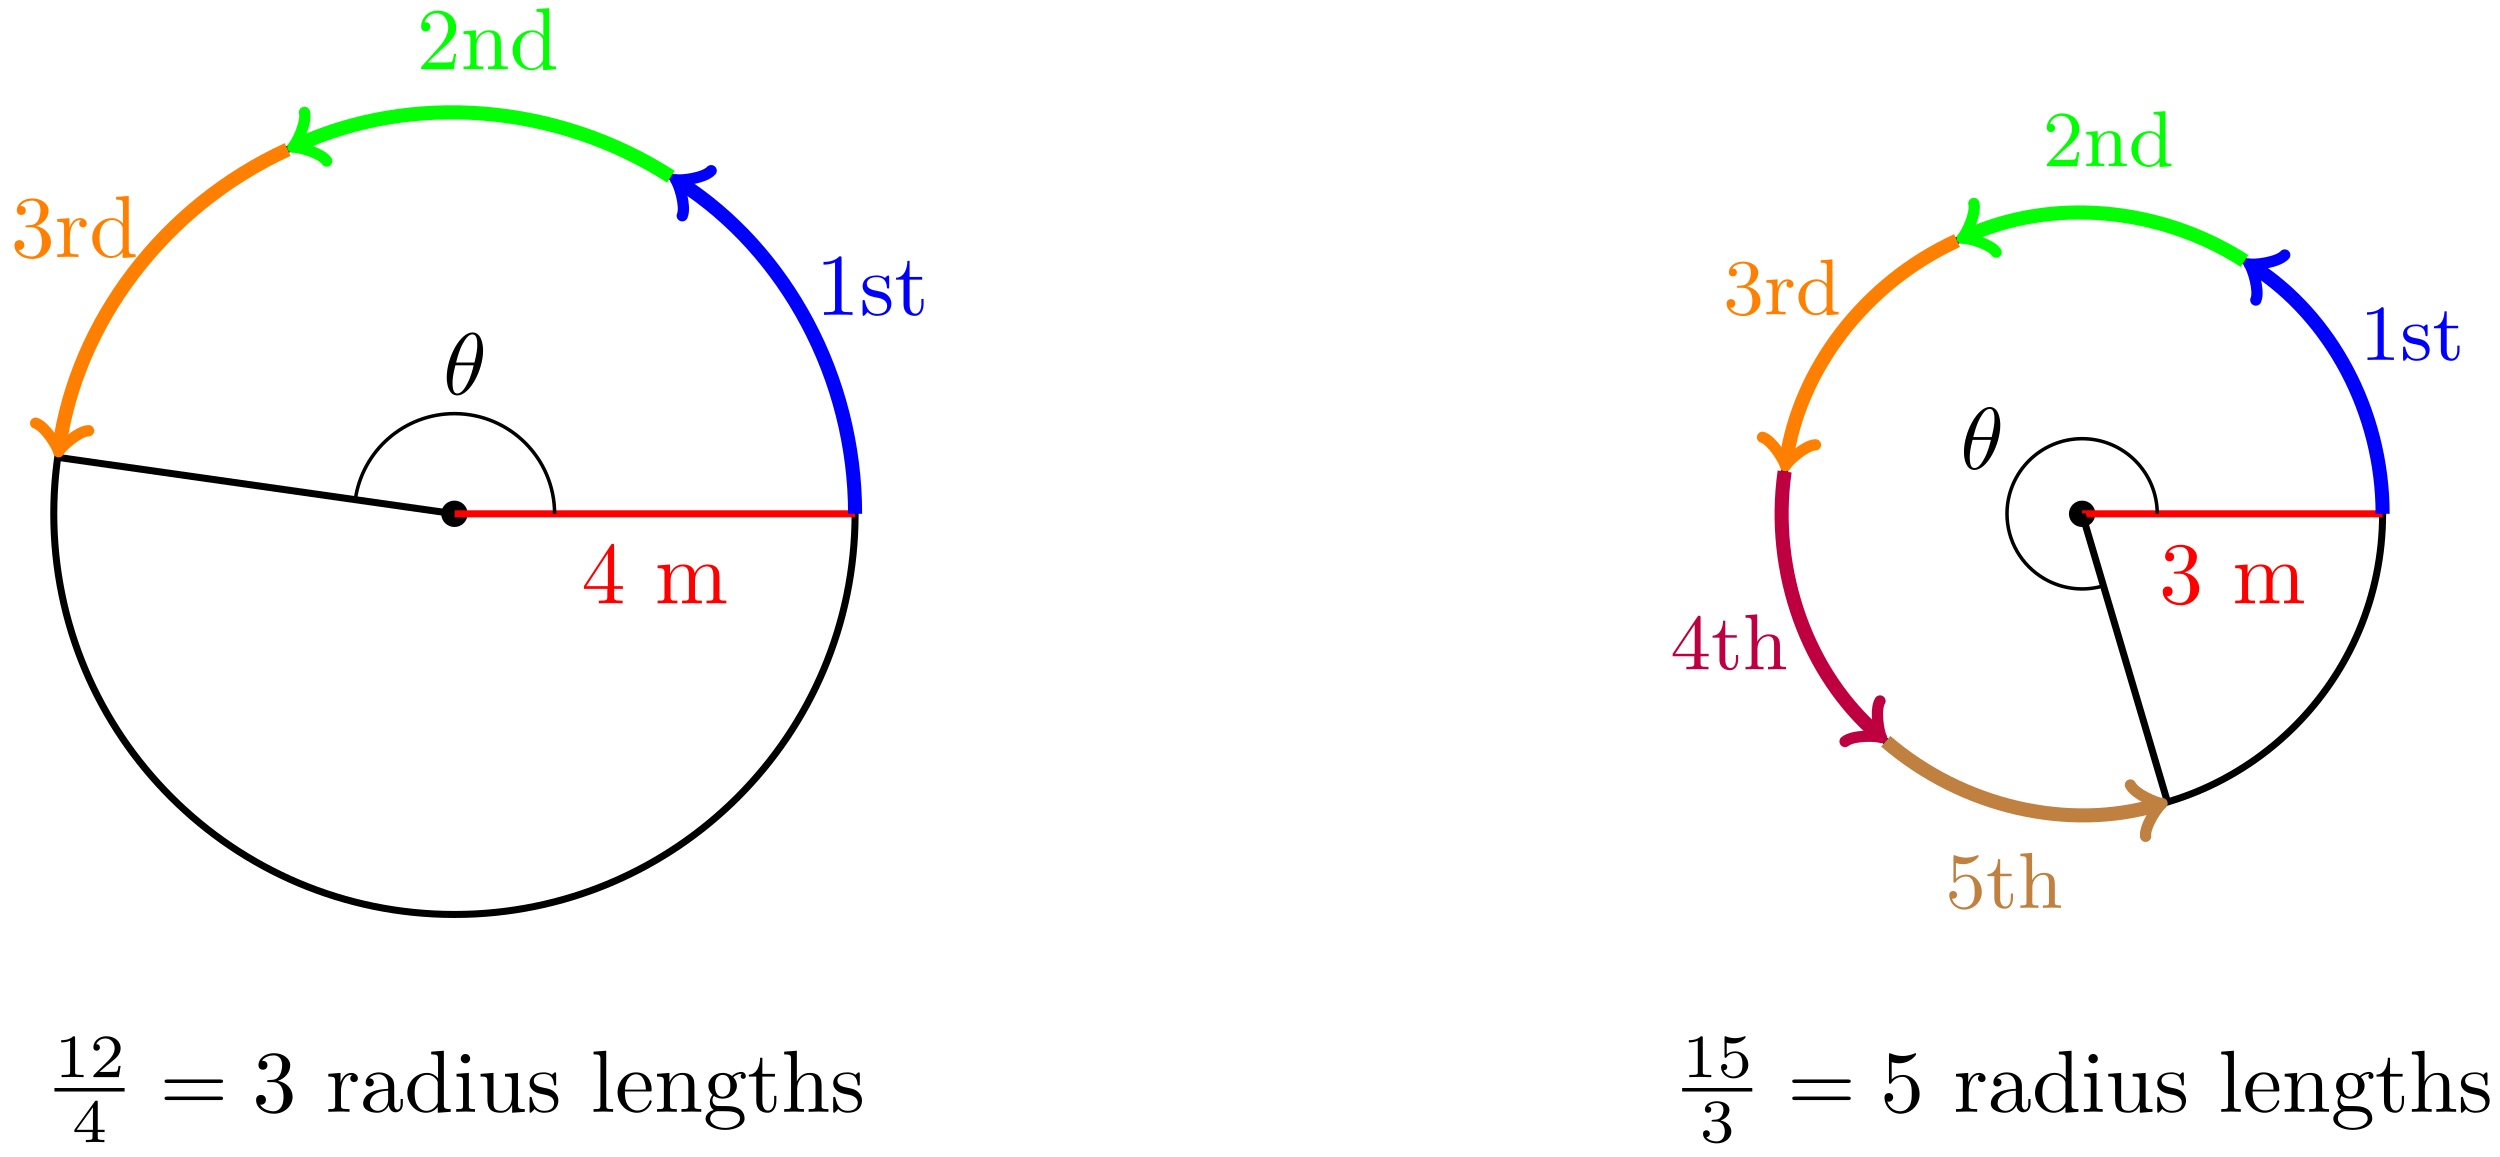 <svg xmlns="http://www.w3.org/2000/svg" xmlns:xlink="http://www.w3.org/1999/xlink" xmlns:inkscape="http://www.inkscape.org/namespaces/inkscape" version="1.1" width="283" height="131" viewBox="0 0 283 131">
<defs>
<path id="font_1_2" d="M.294 .165V.078C.294 .042 .292 .031 .218 .031H.197V0C.238 .003 .29 .003 .332 .003 .374 .003 .427 .003 .468 0V.031H.447C.373 .031 .371 .042 .371 .078V.165H.471V.196H.371V.651C.371 .671 .371 .677 .355 .677 .346 .677 .343 .677 .335 .665L.028 .196V.165H.294M.3 .196H.056L.3 .569V.196Z"/>
<path id="font_2_75" d="M.813 0V.031C.761 .031 .736 .031 .735 .061V.252C.735 .338 .735 .369 .704 .405 .69 .422 .657 .442 .599 .442 .515 .442 .471 .382 .454 .344 .44 .431 .366 .442 .321 .442 .248 .442 .201 .399 .173 .337V.442L.032 .431V.4C.102 .4 .11 .393 .11 .344V.076C.11 .031 .099 .031 .032 .031V0L.145 .003 .257 0V.031C.19 .031 .179 .031 .179 .076V.26C.179 .364 .25 .42 .314 .42 .377 .42 .388 .366 .388 .309V.076C.388 .031 .377 .031 .31 .031V0L.423 .003 .535 0V.031C.468 .031 .457 .031 .457 .076V.26C.457 .364 .528 .42 .592 .42 .655 .42 .666 .366 .666 .309V.076C.666 .031 .655 .031 .588 .031V0L.701 .003 .813 0Z"/>
<path id="font_2_82" d="M.419 0V.031H.387C.297 .031 .294 .042 .294 .079V.64C.294 .664 .294 .666 .271 .666 .209 .602 .121 .602 .089 .602V.571C.109 .571 .168 .571 .22 .597V.079C.22 .043 .217 .031 .127 .031H.095V0C.13 .003 .217 .003 .257 .003 .297 .003 .384 .003 .419 0Z"/>
<path id="font_2_98" d="M.36 .128C.36 .181 .33 .211 .318 .223 .285 .255 .246 .263 .204 .271 .148 .282 .081 .295 .081 .353 .081 .388 .107 .429 .193 .429 .303 .429 .308 .339 .31 .308 .311 .299 .322 .299 .322 .299 .335 .299 .335 .304 .335 .323V.424C.335 .441 .335 .448 .324 .448 .319 .448 .317 .448 .304 .436 .301 .432 .291 .423 .287 .42 .249 .448 .208 .448 .193 .448 .071 .448 .033 .381 .033 .325 .033 .29 .049 .262 .076 .24 .108 .214 .136 .208 .208 .194 .23 .19 .312 .174 .312 .102 .312 .051 .277 .011 .199 .011 .115 .011 .079 .068 .06 .153 .057 .166 .056 .17 .046 .17 .033 .17 .033 .163 .033 .145V.013C.033-.004 .033-.011 .044-.011 .049-.011 .05-.01 .069 .009 .071 .011 .071 .013 .089 .032 .133-.01 .178-.011 .199-.011 .314-.011 .36 .056 .36 .128V.128Z"/>
<path id="font_2_105" d="M.332 .124V.181H.307V.126C.307 .052 .277 .014 .24 .014 .173 .014 .173 .105 .173 .122V.4H.316V.431H.173V.614H.148C.147 .532 .117 .426 .019 .422V.4H.104V.124C.104 .001 .197-.011 .233-.011 .304-.011 .332 .06 .332 .124V.124Z"/>
<path id="font_2_107" d="M.449 .174H.424C.419 .144 .412 .1 .402 .085 .395 .077 .329 .077 .307 .077H.127L.233 .18C.389 .318 .449 .372 .449 .472 .449 .586 .359 .666 .237 .666 .124 .666 .05 .574 .05 .485 .05 .429 .1 .429 .103 .429 .12 .429 .155 .441 .155 .482 .155 .508 .137 .534 .102 .534 .094 .534 .092 .534 .089 .533 .112 .598 .166 .635 .224 .635 .315 .635 .358 .554 .358 .472 .358 .392 .308 .313 .253 .251L.061 .037C.05 .026 .05 .024 .05 0H.421L.449 .174Z"/>
<path id="font_2_77" d="M.535 0V.031C.483 .031 .458 .031 .457 .061V.252C.457 .338 .457 .369 .426 .405 .412 .422 .379 .442 .321 .442 .248 .442 .201 .399 .173 .337V.442L.032 .431V.4C.102 .4 .11 .393 .11 .344V.076C.11 .031 .099 .031 .032 .031V0L.145 .003 .257 0V.031C.19 .031 .179 .031 .179 .076V.26C.179 .364 .25 .42 .314 .42 .377 .42 .388 .366 .388 .309V.076C.388 .031 .377 .031 .31 .031V0L.423 .003 .535 0Z"/>
<path id="font_2_47" d="M.527 0V.031C.457 .031 .449 .038 .449 .087V.694L.305 .683V.652C.375 .652 .383 .645 .383 .596V.38C.354 .416 .311 .442 .257 .442 .139 .442 .034 .344 .034 .215 .034 .088 .132-.011 .246-.011 .31-.011 .355 .023 .38 .055V-.011L.527 0M.38 .118C.38 .1 .38 .098 .369 .081 .339 .033 .294 .011 .251 .011 .206 .011 .17 .037 .146 .075 .12 .116 .117 .173 .117 .214 .117 .251 .119 .311 .148 .356 .169 .387 .207 .42 .261 .42 .296 .42 .338 .405 .369 .36 .38 .343 .38 .341 .38 .323V.118Z"/>
<path id="font_2_106" d="M.457 .17C.457 .253 .394 .331 .29 .352 .372 .379 .43 .449 .43 .528 .43 .61 .342 .666 .246 .666 .145 .666 .069 .606 .069 .53 .069 .497 .091 .478 .12 .478 .151 .478 .171 .5 .171 .529 .171 .579 .124 .579 .109 .579 .14 .628 .206 .641 .242 .641 .283 .641 .338 .619 .338 .529 .338 .517 .336 .459 .31 .415 .28 .367 .246 .364 .221 .363 .213 .362 .189 .36 .182 .36 .174 .359 .167 .358 .167 .348 .167 .337 .174 .337 .191 .337H.235C.317 .337 .354 .269 .354 .17 .354 .034 .285 .006 .241 .006 .198 .006 .123 .022 .088 .081 .123 .076 .154 .098 .154 .136 .154 .172 .127 .192 .098 .192 .074 .192 .042 .178 .042 .134 .042 .043 .135-.022 .244-.022 .366-.022 .457 .068 .457 .17Z"/>
<path id="font_2_96" d="M.364 .381C.364 .413 .333 .442 .29 .442 .217 .442 .181 .375 .167 .332V.442L.028 .431V.4C.098 .4 .106 .393 .106 .344V.076C.106 .031 .095 .031 .028 .031V0L.142 .003C.182 .003 .229 .003 .269 0V.031H.248C.174 .031 .172 .042 .172 .078V.232C.172 .331 .214 .42 .29 .42 .297 .42 .299 .42 .301 .419 .298 .418 .278 .406 .278 .38 .278 .352 .299 .337 .321 .337 .339 .337 .364 .349 .364 .381Z"/>
<path id="font_3_1" d="M.455 .5C.455 .566 .437 .705 .335 .705 .196 .705 .042 .423 .042 .194 .042 .1 .071-.011 .162-.011 .303-.011 .455 .276 .455 .5M.148 .363C.165 .427 .185 .507 .225 .578 .252 .627 .289 .683 .334 .683 .383 .683 .389 .619 .389 .562 .389 .513 .381 .462 .357 .363H.148M.348 .331C.337 .285 .316 .2 .278 .128 .243 .06 .205 .011 .162 .011 .129 .011 .108 .04 .108 .133 .108 .175 .114 .233 .14 .331H.348Z"/>
<path id="font_1_1" d="M.29 .352C.372 .379 .43 .449 .43 .528 .43 .61 .342 .666 .246 .666 .145 .666 .069 .606 .069 .53 .069 .497 .091 .478 .12 .478 .151 .478 .171 .5 .171 .529 .171 .579 .124 .579 .109 .579 .14 .628 .206 .641 .242 .641 .283 .641 .338 .619 .338 .529 .338 .517 .336 .459 .31 .415 .28 .367 .246 .364 .221 .363 .213 .362 .189 .36 .182 .36 .174 .359 .167 .358 .167 .348 .167 .337 .174 .337 .191 .337H.235C.317 .337 .354 .269 .354 .17 .354 .034 .285 .006 .241 .006 .198 .006 .123 .022 .088 .081 .123 .076 .154 .098 .154 .136 .154 .172 .127 .192 .098 .192 .074 .192 .042 .178 .042 .134 .042 .043 .135-.022 .244-.022 .366-.022 .457 .068 .457 .17 .457 .253 .394 .331 .29 .352Z"/>
<path id="font_4_82" d="M.432 0V.031H.4C.307 .031 .304 .043 .304 .08V.639C.304 .664 .303 .666 .278 .666 .216 .602 .124 .602 .093 .602V.571C.112 .571 .173 .571 .227 .597V.08C.227 .043 .224 .031 .131 .031H.099V0C.135 .003 .224 .003 .265 .003 .306 .003 .396 .003 .432 0Z"/>
<path id="font_4_98" d="M.37 .128C.37 .173 .35 .2 .328 .223 .294 .256 .258 .263 .184 .277 .158 .282 .085 .295 .085 .352 .085 .384 .108 .426 .199 .426 .307 .426 .314 .343 .316 .318 .317 .306 .317 .3 .33 .3 .344 .3 .344 .307 .344 .326V.422C.344 .439 .344 .448 .332 .448 .327 .448 .325 .448 .312 .436 .31 .434 .301 .425 .295 .42 .264 .442 .233 .448 .199 .448 .067 .448 .034 .375 .034 .324 .034 .292 .048 .266 .071 .244 .105 .213 .143 .206 .194 .197 .245 .187 .262 .184 .284 .167 .294 .159 .319 .14 .319 .102 .319 .014 .218 .014 .204 .014 .102 .014 .076 .099 .064 .153 .061 .163 .06 .169 .048 .169 .034 .169 .034 .161 .034 .143V.015C.034-.002 .034-.011 .046-.011 .052-.011 .053-.01 .071 .009 .075 .015 .086 .028 .091 .033 .133-.008 .179-.011 .204-.011 .327-.011 .37 .061 .37 .128Z"/>
<path id="font_4_105" d="M.342 .124V.181H.314V.127C.314 .053 .283 .017 .247 .017 .18 .017 .18 .105 .18 .123V.4H.325V.431H.18V.614H.152C.151 .53 .116 .428 .019 .425V.4H.106V.124C.106 .012 .187-.011 .24-.011 .307-.011 .342 .053 .342 .124V.124Z"/>
<path id="font_4_107" d="M.462 .177H.434C.432 .164 .424 .105 .411 .089 .405 .08 .336 .08 .316 .08H.138L.237 .174C.401 .316 .462 .369 .462 .471 .462 .586 .367 .666 .244 .666 .129 .666 .051 .575 .051 .484 .051 .434 .094 .429 .103 .429 .125 .429 .155 .445 .155 .481 .155 .511 .134 .533 .103 .533 .098 .533 .095 .533 .091 .532 .115 .603 .179 .635 .233 .635 .335 .635 .37 .54 .37 .471 .37 .369 .293 .286 .245 .234L.062 .036C.051 .025 .051 .023 .051 0H.434L.462 .177Z"/>
<path id="font_4_77" d="M.547 0V.031C.496 .031 .471 .031 .47 .062V.254C.47 .337 .47 .366 .442 .401 .419 .429 .381 .442 .331 .442 .238 .442 .195 .373 .181 .345H.18V.442L.035 .431V.4C.103 .4 .112 .393 .112 .344V.077C.112 .031 .101 .031 .035 .031V0C.082 .002 .101 .003 .149 .003 .197 .003 .21 .002 .263 0V.031C.197 .031 .186 .031 .186 .077V.259C.186 .365 .261 .417 .324 .417 .383 .417 .396 .368 .396 .308V.077C.396 .031 .385 .031 .319 .031V0C.366 .002 .385 .003 .433 .003 .481 .003 .494 .002 .547 0Z"/>
<path id="font_4_47" d="M.54 0V.031C.472 .031 .463 .038 .463 .087V.694L.315 .683V.652C.383 .652 .392 .645 .392 .596V.383C.387 .389 .342 .442 .264 .442 .141 .442 .034 .344 .034 .215 .034 .09 .134-.011 .253-.011 .326-.011 .371 .032 .389 .053V-.011L.54 0M.389 .12C.389 .102 .389 .099 .374 .078 .343 .033 .297 .014 .257 .014 .214 .014 .174 .038 .148 .08 .122 .123 .12 .182 .12 .214 .12 .261 .126 .314 .152 .354 .174 .386 .215 .417 .268 .417 .31 .417 .35 .396 .377 .358 .389 .342 .389 .341 .389 .322V.12Z"/>
<path id="font_4_106" d="M.47 .17C.47 .257 .401 .331 .305 .352 .398 .387 .442 .46 .442 .529 .442 .606 .357 .666 .253 .666 .149 .666 .071 .607 .071 .531 .071 .498 .093 .479 .122 .479 .151 .479 .172 .5 .172 .529 .172 .564 .148 .579 .114 .579 .14 .621 .201 .641 .25 .641 .333 .641 .349 .575 .349 .528 .349 .498 .343 .45 .318 .412 .287 .367 .252 .365 .223 .363 .198 .361 .196 .361 .188 .361 .179 .36 .171 .359 .171 .348 .171 .335 .179 .335 .196 .335H.243C.33 .335 .368 .265 .368 .169 .368 .041 .3 .006 .249 .006 .23 .006 .133 .011 .088 .084 .124 .079 .152 .104 .152 .138 .152 .171 .127 .192 .098 .192 .073 .192 .043 .177 .043 .135 .043 .046 .136-.022 .252-.022 .377-.022 .47 .067 .47 .169V.17Z"/>
<path id="font_4_96" d="M.373 .38C.373 .412 .343 .442 .298 .442 .238 .442 .196 .4 .173 .338H.172V.442L.03 .431V.4C.098 .4 .107 .393 .107 .344V.077C.107 .031 .096 .031 .03 .031V0C.083 .002 .096 .003 .147 .003L.274 0V.031H.254C.181 .031 .178 .042 .178 .079V.229C.178 .27 .189 .417 .303 .417V.416C.301 .415 .285 .403 .285 .379 .285 .352 .306 .335 .329 .335 .35 .335 .373 .35 .373 .38Z"/>
<path id="font_4_57" d="M.484 .165V.196H.382V.65C.382 .67 .382 .677 .363 .677 .351 .677 .35 .676 .341 .662L.029 .196V.165H.302V.079C.302 .042 .299 .031 .224 .031H.202V0C.265 .003 .335 .003 .342 .003 .347 .003 .419 .003 .482 0V.031H.46C.385 .031 .382 .042 .382 .079V.165H.484M.308 .196H.061L.308 .566V.196Z"/>
<path id="font_4_63" d="M.547 0V.031C.496 .031 .471 .031 .47 .062V.254C.47 .337 .47 .366 .442 .401 .419 .429 .381 .442 .331 .442 .264 .442 .215 .407 .184 .351H.183V.694L.035 .683V.652C.103 .652 .112 .645 .112 .596V.077C.112 .031 .101 .031 .035 .031V0C.082 .002 .101 .003 .149 .003 .197 .003 .21 .002 .263 0V.031C.197 .031 .186 .031 .186 .077V.259C.186 .365 .261 .417 .324 .417 .383 .417 .396 .368 .396 .308V.077C.396 .031 .385 .031 .319 .031V0C.366 .002 .385 .003 .433 .003 .481 .003 .494 .002 .547 0Z"/>
<path id="font_4_56" d="M.462 .2C.462 .321 .376 .42 .267 .42 .219 .42 .17 .404 .135 .368V.565C.165 .556 .196 .551 .227 .551 .35 .551 .422 .64 .422 .653 .422 .662 .416 .666 .411 .666 .411 .666 .407 .666 .398 .661 .351 .642 .305 .634 .263 .634 .22 .634 .175 .642 .129 .661 .119 .666 .116 .666 .116 .666 .104 .666 .104 .656 .104 .639V.345C.104 .327 .104 .316 .118 .316 .126 .316 .129 .32 .135 .329 .165 .371 .213 .395 .265 .395 .372 .395 .372 .24 .372 .204 .372 .173 .372 .111 .344 .066 .317 .024 .275 .006 .236 .006 .177 .006 .11 .042 .086 .116 .086 .117 .093 .115 .1 .115 .12 .115 .149 .128 .149 .164 .149 .195 .127 .213 .1 .213 .079 .213 .051 .201 .051 .161 .051 .07 .127-.022 .238-.022 .359-.023 .462 .075 .462 .199V.2Z"/>
<path id="font_5_1" d="M.335 .636C.335 .663 .333 .664 .305 .664 .241 .601 .15 .6 .109 .6V.564C.133 .564 .199 .564 .254 .592V.082C.254 .049 .254 .036 .154 .036H.116V0C.134 .001 .257 .004 .294 .004 .325 .004 .451 .001 .473 0V.036H.435C.335 .036 .335 .049 .335 .082V.636Z"/>
<path id="font_5_2" d="M.505 .182H.471C.468 .16 .458 .101 .445 .091 .437 .085 .36 .085 .346 .085H.162C.267 .178 .302 .206 .362 .253 .436 .312 .505 .374 .505 .469 .505 .59 .399 .664 .271 .664 .147 .664 .063 .577 .063 .485 .063 .434 .106 .429 .116 .429 .14 .429 .169 .446 .169 .482 .169 .5 .162 .535 .11 .535 .141 .606 .209 .628 .256 .628 .356 .628 .408 .55 .408 .469 .408 .382 .346 .313 .314 .277L.073 .039C.063 .03 .063 .028 .063 0H.475L.505 .182Z"/>
<path id="font_5_4" d="M.529 .164V.2H.418V.646C.418 .667 .418 .674 .396 .674 .384 .674 .38 .674 .37 .66L.039 .2V.164H.333V.082C.333 .048 .333 .036 .252 .036H.225V0C.275 .002 .339 .004 .375 .004 .412 .004 .476 .002 .526 0V.036H.499C.418 .036 .418 .048 .418 .082V.164H.529M.34 .566V.2H.076L.34 .566Z"/>
<path id="font_1_4" d="M.687 .327C.702 .327 .721 .327 .721 .347 .721 .367 .702 .367 .688 .367H.089C.075 .367 .056 .367 .056 .347 .056 .327 .075 .327 .09 .327H.687M.688 .133C.702 .133 .721 .133 .721 .153 .721 .173 .702 .173 .687 .173H.09C.075 .173 .056 .173 .056 .153 .056 .133 .075 .133 .089 .133H.688Z"/>
<path id="font_2_28" d="M.483 .089V.145H.458V.089C.458 .031 .433 .025 .422 .025 .389 .025 .385 .07 .385 .075V.275C.385 .317 .385 .356 .349 .393 .31 .432 .26 .448 .212 .448 .13 .448 .061 .401 .061 .335 .061 .305 .081 .288 .107 .288 .135 .288 .153 .308 .153 .334 .153 .346 .148 .379 .102 .38 .129 .415 .178 .426 .21 .426 .259 .426 .316 .387 .316 .298V.261C.265 .258 .195 .255 .132 .225 .057 .191 .032 .139 .032 .095 .032 .014 .129-.011 .192-.011 .258-.011 .304 .029 .323 .076 .327 .036 .354-.006 .401-.006 .422-.006 .483 .008 .483 .089M.316 .14C.316 .045 .244 .011 .199 .011 .15 .011 .109 .046 .109 .096 .109 .151 .151 .234 .316 .24V.14Z"/>
<path id="font_2_66" d="M.247 0V.031C.181 .031 .177 .036 .177 .075V.442L.037 .431V.4C.102 .4 .111 .394 .111 .345V.076C.111 .031 .1 .031 .033 .031V0L.143 .003C.178 .003 .213 .001 .247 0M.192 .604C.192 .631 .169 .657 .139 .657 .105 .657 .085 .629 .085 .604 .085 .577 .108 .551 .138 .551 .172 .551 .192 .579 .192 .604Z"/>
<path id="font_2_109" d="M.535 0V.031C.465 .031 .457 .038 .457 .087V.442L.31 .431V.4C.38 .4 .388 .393 .388 .344V.166C.388 .079 .34 .011 .267 .011 .183 .011 .179 .058 .179 .11V.442L.032 .431V.4C.11 .4 .11 .397 .11 .308V.158C.11 .08 .11-.011 .262-.011 .318-.011 .362 .017 .391 .079V-.011L.535 0Z"/>
<path id="font_2_72" d="M.255 0V.031C.188 .031 .177 .031 .177 .076V.694L.033 .683V.652C.103 .652 .111 .645 .111 .596V.076C.111 .031 .1 .031 .033 .031V0L.144 .003 .255 0Z"/>
<path id="font_2_50" d="M.415 .119C.415 .129 .407 .131 .402 .131 .393 .131 .391 .125 .389 .117 .354 .014 .264 .014 .254 .014 .204 .014 .164 .044 .141 .081 .111 .129 .111 .195 .111 .231H.39C.412 .231 .415 .231 .415 .252 .415 .351 .361 .448 .236 .448 .12 .448 .028 .345 .028 .22 .028 .086 .133-.011 .248-.011 .37-.011 .415 .1 .415 .119M.349 .252H.112C.118 .401 .202 .426 .236 .426 .339 .426 .349 .291 .349 .252Z"/>
<path id="font_2_59" d="M.485 .404C.485 .421 .473 .453 .434 .453 .414 .453 .37 .447 .328 .406 .286 .439 .244 .442 .222 .442 .129 .442 .06 .373 .06 .296 .06 .252 .082 .214 .107 .193 .094 .178 .076 .145 .076 .11 .076 .079 .089 .041 .12 .021 .06 .004 .028-.039 .028-.079 .028-.151 .127-.206 .249-.206 .367-.206 .471-.155 .471-.077 .471-.042 .457 .009 .406 .037 .353 .065 .295 .065 .234 .065 .209 .065 .166 .065 .159 .066 .127 .07 .106 .101 .106 .133 .106 .137 .106 .16 .123 .18 .162 .152 .203 .149 .222 .149 .315 .149 .384 .218 .384 .295 .384 .332 .368 .369 .343 .392 .379 .426 .415 .431 .433 .431 .433 .431 .44 .431 .443 .43 .432 .426 .427 .415 .427 .403 .427 .386 .44 .374 .456 .374 .466 .374 .485 .381 .485 .404V.404M.309 .296C.309 .269 .308 .237 .293 .212 .285 .2 .262 .172 .222 .172 .135 .172 .135 .272 .135 .295 .135 .322 .136 .354 .151 .379 .159 .391 .182 .419 .222 .419 .309 .419 .309 .319 .309 .296V.296M.419-.079C.419-.133 .348-.183 .25-.183 .149-.183 .08-.132 .08-.079 .08-.033 .118 .004 .162 .007H.221C.307 .007 .419 .007 .419-.079Z"/>
<path id="font_2_63" d="M.535 0V.031C.483 .031 .458 .031 .457 .061V.252C.457 .338 .457 .369 .426 .405 .412 .422 .379 .442 .321 .442 .237 .442 .193 .382 .177 .346H.176V.694L.032 .683V.652C.102 .652 .11 .645 .11 .596V.076C.11 .031 .099 .031 .032 .031V0L.145 .003 .257 0V.031C.19 .031 .179 .031 .179 .076V.26C.179 .364 .25 .42 .314 .42 .377 .42 .388 .366 .388 .309V.076C.388 .031 .377 .031 .31 .031V0L.423 .003 .535 0Z"/>
<path id="font_5_5" d="M.155 .559C.206 .546 .236 .546 .252 .546 .384 .546 .462 .636 .462 .651 .462 .662 .455 .665 .45 .665 .448 .665 .446 .665 .442 .662 .418 .653 .365 .633 .291 .633 .263 .633 .21 .635 .145 .66 .135 .665 .133 .665 .132 .665 .119 .665 .119 .654 .119 .638V.343C.119 .325 .119 .313 .135 .313 .144 .313 .145 .315 .155 .327 .198 .383 .259 .391 .294 .391 .354 .391 .381 .343 .386 .335 .404 .301 .41 .263 .41 .205 .41 .175 .41 .116 .38 .072 .355 .036 .312 .012 .263 .012 .198 .012 .131 .048 .106 .114 .144 .111 .163 .136 .163 .163 .163 .206 .126 .214 .113 .214 .111 .214 .063 .214 .063 .16 .063 .07 .145-.02 .265-.02 .393-.02 .505 .075 .505 .201 .505 .314 .419 .419 .295 .419 .251 .419 .199 .408 .155 .37V.559Z"/>
<path id="font_5_3" d="M.273 .334C.351 .334 .407 .28 .407 .173 .407 .049 .335 .012 .277 .012 .237 .012 .149 .023 .107 .082 .154 .084 .165 .117 .165 .138 .165 .17 .141 .193 .11 .193 .082 .193 .054 .176 .054 .135 .054 .041 .158-.02 .279-.02 .418-.02 .514 .073 .514 .173 .514 .251 .45 .329 .34 .352 .445 .39 .483 .465 .483 .526 .483 .605 .392 .664 .281 .664 .17 .664 .085 .61 .085 .53 .085 .496 .107 .477 .137 .477 .168 .477 .188 .5 .188 .528 .188 .557 .168 .578 .137 .58 .172 .624 .241 .635 .278 .635 .323 .635 .386 .613 .386 .526 .386 .484 .372 .438 .346 .407 .313 .369 .285 .367 .235 .364 .21 .362 .208 .362 .203 .361 .201 .361 .193 .359 .193 .348 .193 .334 .202 .334 .219 .334H.273Z"/>
<path id="font_1_3" d="M.449 .2C.449 .319 .367 .419 .259 .419 .211 .419 .168 .403 .132 .368V.564C.152 .558 .185 .551 .217 .551 .34 .551 .41 .642 .41 .655 .41 .661 .407 .666 .4 .666 .399 .666 .397 .666 .392 .663 .372 .654 .323 .634 .256 .634 .216 .634 .17 .641 .123 .662 .115 .665 .113 .665 .111 .665 .101 .665 .101 .657 .101 .641V.344C.101 .326 .101 .318 .115 .318 .122 .318 .124 .321 .128 .327 .139 .343 .176 .397 .257 .397 .309 .397 .334 .351 .342 .333 .358 .296 .36 .257 .36 .207 .36 .172 .36 .112 .336 .07 .312 .031 .275 .006 .229 .006 .156 .006 .099 .058 .082 .117 .085 .116 .088 .115 .099 .115 .132 .115 .149 .14 .149 .164 .149 .188 .132 .213 .099 .213 .085 .213 .05 .206 .05 .16 .05 .074 .119-.022 .231-.022 .347-.022 .449 .073 .449 .2Z"/>
</defs>
<path transform="matrix(1,0,0,-1,122.309,58.163)" stroke-width=".797" stroke-linecap="butt" stroke-miterlimit="10" stroke-linejoin="miter" fill="none" stroke="#000000" d="M-25.512 0C-25.512 25.049-45.818 45.355-70.867 45.355-95.916 45.355-116.222 25.049-116.222 0-116.222-25.049-95.916-45.355-70.867-45.355-45.818-45.355-25.512-25.049-25.512 0ZM-70.867 0"/>
<path transform="matrix(1,0,0,-1,122.309,58.163)" d="M-69.373 0C-69.373 .825-70.042 1.494-70.867 1.494-71.692 1.494-72.361 .825-72.361 0-72.361-.825-71.692-1.494-70.867-1.494-70.042-1.494-69.373-.825-69.373 0ZM-70.867 0"/>
<path transform="matrix(1,0,0,-1,122.309,58.163)" stroke-width=".797" stroke-linecap="butt" stroke-miterlimit="10" stroke-linejoin="miter" fill="none" stroke="#ff0000" d="M-70.867 0H-25.512"/>
<use data-text="4" xlink:href="#font_1_2" transform="matrix(9.963,0,0,-9.963,65.821,68.302)" fill="#ff0000"/>
<use data-text="m" xlink:href="#font_2_75" transform="matrix(9.963,0,0,-9.963,74.12,68.302)" fill="#ff0000"/>
<path transform="matrix(1,0,0,-1,122.309,58.163)" stroke-width=".797" stroke-linecap="butt" stroke-miterlimit="10" stroke-linejoin="miter" fill="none" stroke="#000000" d="M-70.867 0-115.768 6.389"/>
<path transform="matrix(1,0,0,-1,122.309,58.163)" stroke-width="1.594" stroke-linecap="butt" stroke-miterlimit="10" stroke-linejoin="miter" fill="none" stroke="#0000ff" d="M-25.512 0C-25.512 15.44-33.375 29.824-45.352 37.513"/>
<path transform="matrix(-.841,-.54,-.54,.842,76.957,20.647)" stroke-width="1.275" stroke-linecap="round" stroke-linejoin="round" fill="none" stroke="#0000ff" d="M-2.271 3.029C-2.082 1.893 0 .189 .568 0 0-.189-2.082-1.893-2.271-3.029"/>
<path transform="matrix(1,0,0,-1,122.309,58.163)" stroke-width="1.594" stroke-linecap="butt" stroke-miterlimit="10" stroke-linejoin="miter" fill="none" stroke="#00ff00" d="M-46.366 38.164C-59.357 46.505-75.709 47.662-88.65 41.737"/>
<path transform="matrix(-.909,.416,.416,.909,33.659,16.423)" stroke-width="1.275" stroke-linecap="round" stroke-linejoin="round" fill="none" stroke="#00ff00" d="M-2.271 3.029C-2.082 1.893 0 .189 .568 0 0-.189-2.082-1.893-2.271-3.029"/>
<path transform="matrix(1,0,0,-1,122.309,58.163)" stroke-width="1.594" stroke-linecap="butt" stroke-miterlimit="10" stroke-linejoin="miter" fill="none" stroke="#ff8000" d="M-89.746 41.236C-103.784 34.809-113.593 21.674-115.598 7.583"/>
<path transform="matrix(-.141,.99,.99,.141,6.711,50.579)" stroke-width="1.275" stroke-linecap="round" stroke-linejoin="round" fill="none" stroke="#ff8000" d="M-2.271 3.029C-2.082 1.893 0 .189 .568 0 0-.189-2.082-1.893-2.271-3.029"/>
<use data-text="1" xlink:href="#font_2_82" transform="matrix(9.963,0,0,-9.963,92.335,35.645)" fill="#0000ff"/>
<use data-text="s" xlink:href="#font_2_98" transform="matrix(9.963,0,0,-9.963,97.316,35.645)" fill="#0000ff"/>
<use data-text="t" xlink:href="#font_2_105" transform="matrix(9.963,0,0,-9.963,101.242,35.645)" fill="#0000ff"/>
<use data-text="2" xlink:href="#font_2_107" transform="matrix(9.963,0,0,-9.963,47.169,7.835)" fill="#00ff00"/>
<use data-text="n" xlink:href="#font_2_77" transform="matrix(9.963,0,0,-9.963,52.15,7.835)" fill="#00ff00"/>
<use data-text="d" xlink:href="#font_2_47" transform="matrix(9.963,0,0,-9.963,57.69,7.835)" fill="#00ff00"/>
<use data-text="3" xlink:href="#font_2_106" transform="matrix(9.963,0,0,-9.963,1.215,29.095)" fill="#ff8000"/>
<use data-text="r" xlink:href="#font_2_96" transform="matrix(9.963,0,0,-9.963,6.196,29.095)" fill="#ff8000"/>
<use data-text="d" xlink:href="#font_2_47" transform="matrix(9.963,0,0,-9.963,10.102,29.095)" fill="#ff8000"/>
<path transform="matrix(1,0,0,-1,122.309,58.163)" stroke-width=".399" stroke-linecap="butt" stroke-miterlimit="10" stroke-linejoin="miter" fill="none" stroke="#000000" d="M-59.528 0C-59.528 6.262-64.605 11.339-70.867 11.339-76.511 11.339-81.297 7.185-82.092 1.597"/>
<use data-text="&#x03b8;" xlink:href="#font_3_1" transform="matrix(9.963,0,0,-9.963,50.152,44.655)"/>
<path transform="matrix(1,0,0,-1,122.309,58.163)" stroke-width=".797" stroke-linecap="butt" stroke-miterlimit="10" stroke-linejoin="miter" fill="none" stroke="#000000" d="M147.403 0C147.403 18.787 132.174 34.016 113.387 34.016 94.6 34.016 79.371 18.787 79.371 0 79.371-18.787 94.6-34.016 113.387-34.016 132.174-34.016 147.403-18.787 147.403 0ZM113.387 0"/>
<path transform="matrix(1,0,0,-1,122.309,58.163)" d="M114.882 0C114.882 .825 114.213 1.494 113.387 1.494 112.562 1.494 111.893 .825 111.893 0 111.893-.825 112.562-1.494 113.387-1.494 114.213-1.494 114.882-.825 114.882 0ZM113.387 0"/>
<path transform="matrix(1,0,0,-1,122.309,58.163)" stroke-width=".797" stroke-linecap="butt" stroke-miterlimit="10" stroke-linejoin="miter" fill="none" stroke="#ff0000" d="M113.387 0H147.403"/>
<use data-text="3" xlink:href="#font_1_1" transform="matrix(9.963,0,0,-9.963,244.405,68.302)" fill="#ff0000"/>
<use data-text="m" xlink:href="#font_2_75" transform="matrix(9.963,0,0,-9.963,252.704,68.302)" fill="#ff0000"/>
<path transform="matrix(1,0,0,-1,122.309,58.163)" stroke-width=".797" stroke-linecap="butt" stroke-miterlimit="10" stroke-linejoin="miter" fill="none" stroke="#000000" d="M113.387 0 123.048-32.613"/>
<path transform="matrix(1,0,0,-1,122.309,58.163)" stroke-width="1.594" stroke-linecap="butt" stroke-miterlimit="10" stroke-linejoin="miter" fill="none" stroke="#0000ff" d="M147.403 0C147.403 11.58 141.506 22.368 132.777 27.972"/>
<path transform="matrix(-.841,-.54,-.54,.842,255.086,30.189)" stroke-width="1.275" stroke-linecap="round" stroke-linejoin="round" fill="none" stroke="#0000ff" d="M-2.271 3.029C-2.082 1.893 0 .189 .568 0 0-.189-2.082-1.893-2.271-3.029"/>
<path transform="matrix(1,0,0,-1,122.309,58.163)" stroke-width="1.594" stroke-linecap="butt" stroke-miterlimit="10" stroke-linejoin="miter" fill="none" stroke="#00ff00" d="M131.763 28.623C122.019 34.879 109.755 35.747 100.324 31.428"/>
<path transform="matrix(-.909,.416,.416,.909,222.633,26.732)" stroke-width="1.275" stroke-linecap="round" stroke-linejoin="round" fill="none" stroke="#00ff00" d="M-2.271 3.029C-2.082 1.893 0 .189 .568 0 0-.189-2.082-1.893-2.271-3.029"/>
<path transform="matrix(1,0,0,-1,122.309,58.163)" stroke-width="1.594" stroke-linecap="butt" stroke-miterlimit="10" stroke-linejoin="miter" fill="none" stroke="#ff8000" d="M99.228 30.926C88.7 26.107 81.343 16.256 79.882 5.986"/>
<path transform="matrix(-.141,.99,.99,.141,202.191,52.177)" stroke-width="1.275" stroke-linecap="round" stroke-linejoin="round" fill="none" stroke="#ff8000" d="M-2.271 3.029C-2.082 1.893 0 .189 .568 0 0-.189-2.082-1.893-2.271-3.029"/>
<path transform="matrix(1,0,0,-1,122.309,58.163)" stroke-width="1.594" stroke-linecap="butt" stroke-miterlimit="10" stroke-linejoin="miter" fill="none" stroke="#bf0040" d="M79.712 4.792C78.081-6.672 82.397-18.183 90.249-24.961"/>
<path transform="matrix(.757,.653,.653,-.757,212.558,83.126)" stroke-width="1.275" stroke-linecap="round" stroke-linejoin="round" fill="none" stroke="#bf0040" d="M-2.271 3.029C-2.082 1.893 0 .189 .568 0 0-.189-2.082-1.893-2.271-3.029"/>
<path transform="matrix(1,0,0,-1,122.309,58.163)" stroke-width="1.594" stroke-linecap="butt" stroke-miterlimit="10" stroke-linejoin="miter" fill="none" stroke="#bf8040" d="M91.161-25.749C99.926-33.315 111.945-35.902 121.892-32.956"/>
<path transform="matrix(.959,-.284,-.284,-.959,244.201,91.12)" stroke-width="1.275" stroke-linecap="round" stroke-linejoin="round" fill="none" stroke="#bf8040" d="M-2.271 3.029C-2.082 1.893 0 .189 .568 0 0-.189-2.082-1.893-2.271-3.029"/>
<use data-text="1" xlink:href="#font_4_82" transform="matrix(8.966,0,0,-8.967,267.113,40.746)" fill="#0000ff"/>
<use data-text="s" xlink:href="#font_4_98" transform="matrix(8.966,0,0,-8.967,271.722,40.746)" fill="#0000ff"/>
<use data-text="t" xlink:href="#font_4_105" transform="matrix(8.966,0,0,-8.967,275.353,40.746)" fill="#0000ff"/>
<use data-text="2" xlink:href="#font_4_107" transform="matrix(8.966,0,0,-8.967,231.238,18.806)" fill="#00ff00"/>
<use data-text="n" xlink:href="#font_4_77" transform="matrix(8.966,0,0,-8.967,235.847,18.806)" fill="#00ff00"/>
<use data-text="d" xlink:href="#font_4_47" transform="matrix(8.966,0,0,-8.967,240.967,18.806)" fill="#00ff00"/>
<use data-text="3" xlink:href="#font_4_106" transform="matrix(8.966,0,0,-8.967,195.071,35.584)" fill="#ff8000"/>
<use data-text="r" xlink:href="#font_4_96" transform="matrix(8.966,0,0,-8.967,199.68,35.584)" fill="#ff8000"/>
<use data-text="d" xlink:href="#font_4_47" transform="matrix(8.966,0,0,-8.967,203.284,35.584)" fill="#ff8000"/>
<use data-text="4" xlink:href="#font_4_57" transform="matrix(8.966,0,0,-8.967,189.082,75.769)" fill="#bf0040"/>
<use data-text="t" xlink:href="#font_4_105" transform="matrix(8.966,0,0,-8.967,193.691,75.769)" fill="#bf0040"/>
<use data-text="h" xlink:href="#font_4_63" transform="matrix(8.966,0,0,-8.967,197.277,75.769)" fill="#bf0040"/>
<use data-text="5" xlink:href="#font_4_56" transform="matrix(8.966,0,0,-8.967,220.198,102.769)" fill="#bf8040"/>
<use data-text="t" xlink:href="#font_4_105" transform="matrix(8.966,0,0,-8.967,224.807,102.769)" fill="#bf8040"/>
<use data-text="h" xlink:href="#font_4_63" transform="matrix(8.966,0,0,-8.967,228.393,102.769)" fill="#bf8040"/>
<path transform="matrix(1,0,0,-1,122.309,58.163)" stroke-width=".399" stroke-linecap="butt" stroke-miterlimit="10" stroke-linejoin="miter" fill="none" stroke="#000000" d="M121.891 0C121.891 4.697 118.084 8.504 113.387 8.504 108.69 8.504 104.883 4.697 104.883 0 104.883-3.038 106.504-5.846 109.135-7.365 111.155-8.531 113.566-8.816 115.802-8.153"/>
<use data-text="&#x03b8;" xlink:href="#font_3_1" transform="matrix(9.963,0,0,-9.963,221.9,53.092)"/>
<use data-text="1" xlink:href="#font_5_1" transform="matrix(6.974,0,0,-6.974,6.164,121.933)"/>
<use data-text="2" xlink:href="#font_5_2" transform="matrix(6.974,0,0,-6.974,10.132,121.933)"/>
<path transform="matrix(1,0,0,-1,-202.341,79.685)" stroke-width=".399" stroke-linecap="butt" stroke-miterlimit="10" stroke-linejoin="miter" fill="none" stroke="#000000" d="M208.505-43.676H216.447"/>
<use data-text="4" xlink:href="#font_5_4" transform="matrix(6.974,0,0,-6.974,8.15,129.291)"/>
<use data-text="=" xlink:href="#font_1_4" transform="matrix(9.963,0,0,-9.963,18.069,125.855)"/>
<use data-text="3" xlink:href="#font_1_1" transform="matrix(9.963,0,0,-9.963,28.57,125.855)"/>
<use data-text="r" xlink:href="#font_2_96" transform="matrix(9.963,0,0,-9.963,36.884,125.855)"/>
<use data-text="a" xlink:href="#font_2_28" transform="matrix(9.963,0,0,-9.963,40.789,125.855)"/>
<use data-text="d" xlink:href="#font_2_47" transform="matrix(9.963,0,0,-9.963,45.771,125.855)"/>
<use data-text="i" xlink:href="#font_2_66" transform="matrix(9.963,0,0,-9.963,51.31,125.855)"/>
<use data-text="u" xlink:href="#font_2_109" transform="matrix(9.963,0,0,-9.963,54.079,125.855)"/>
<use data-text="s" xlink:href="#font_2_98" transform="matrix(9.963,0,0,-9.963,59.619,125.855)"/>
<use data-text="l" xlink:href="#font_2_72" transform="matrix(9.963,0,0,-9.963,66.861,125.855)"/>
<use data-text="e" xlink:href="#font_2_50" transform="matrix(9.963,0,0,-9.963,69.631,125.855)"/>
<use data-text="n" xlink:href="#font_2_77" transform="matrix(9.963,0,0,-9.963,74.054,125.855)"/>
<use data-text="g" xlink:href="#font_2_59" transform="matrix(9.963,0,0,-9.963,79.594,125.855)"/>
<use data-text="t" xlink:href="#font_2_105" transform="matrix(9.963,0,0,-9.963,84.575,125.855)"/>
<use data-text="h" xlink:href="#font_2_63" transform="matrix(9.963,0,0,-9.963,88.45,125.855)"/>
<use data-text="s" xlink:href="#font_2_98" transform="matrix(9.963,0,0,-9.963,93.99,125.855)"/>
<use data-text="1" xlink:href="#font_5_1" transform="matrix(6.974,0,0,-6.974,190.418,121.933)"/>
<use data-text="5" xlink:href="#font_5_5" transform="matrix(6.974,0,0,-6.974,194.386,121.933)"/>
<path transform="matrix(1,0,0,-1,-18.087,79.685)" stroke-width=".399" stroke-linecap="butt" stroke-miterlimit="10" stroke-linejoin="miter" fill="none" stroke="#000000" d="M208.505-43.676H216.447"/>
<use data-text="3" xlink:href="#font_5_3" transform="matrix(6.974,0,0,-6.974,192.404,129.291)"/>
<use data-text="=" xlink:href="#font_1_4" transform="matrix(9.963,0,0,-9.963,202.323,125.855)"/>
<use data-text="5" xlink:href="#font_1_3" transform="matrix(9.963,0,0,-9.963,212.824,125.855)"/>
<use data-text="r" xlink:href="#font_2_96" transform="matrix(9.963,0,0,-9.963,221.138,125.855)"/>
<use data-text="a" xlink:href="#font_2_28" transform="matrix(9.963,0,0,-9.963,225.043,125.855)"/>
<use data-text="d" xlink:href="#font_2_47" transform="matrix(9.963,0,0,-9.963,230.025,125.855)"/>
<use data-text="i" xlink:href="#font_2_66" transform="matrix(9.963,0,0,-9.963,235.564,125.855)"/>
<use data-text="u" xlink:href="#font_2_109" transform="matrix(9.963,0,0,-9.963,238.333,125.855)"/>
<use data-text="s" xlink:href="#font_2_98" transform="matrix(9.963,0,0,-9.963,243.873,125.855)"/>
<use data-text="l" xlink:href="#font_2_72" transform="matrix(9.963,0,0,-9.963,251.115,125.855)"/>
<use data-text="e" xlink:href="#font_2_50" transform="matrix(9.963,0,0,-9.963,253.885,125.855)"/>
<use data-text="n" xlink:href="#font_2_77" transform="matrix(9.963,0,0,-9.963,258.308,125.855)"/>
<use data-text="g" xlink:href="#font_2_59" transform="matrix(9.963,0,0,-9.963,263.848,125.855)"/>
<use data-text="t" xlink:href="#font_2_105" transform="matrix(9.963,0,0,-9.963,268.829,125.855)"/>
<use data-text="h" xlink:href="#font_2_63" transform="matrix(9.963,0,0,-9.963,272.704,125.855)"/>
<use data-text="s" xlink:href="#font_2_98" transform="matrix(9.963,0,0,-9.963,278.244,125.855)"/>
</svg>
